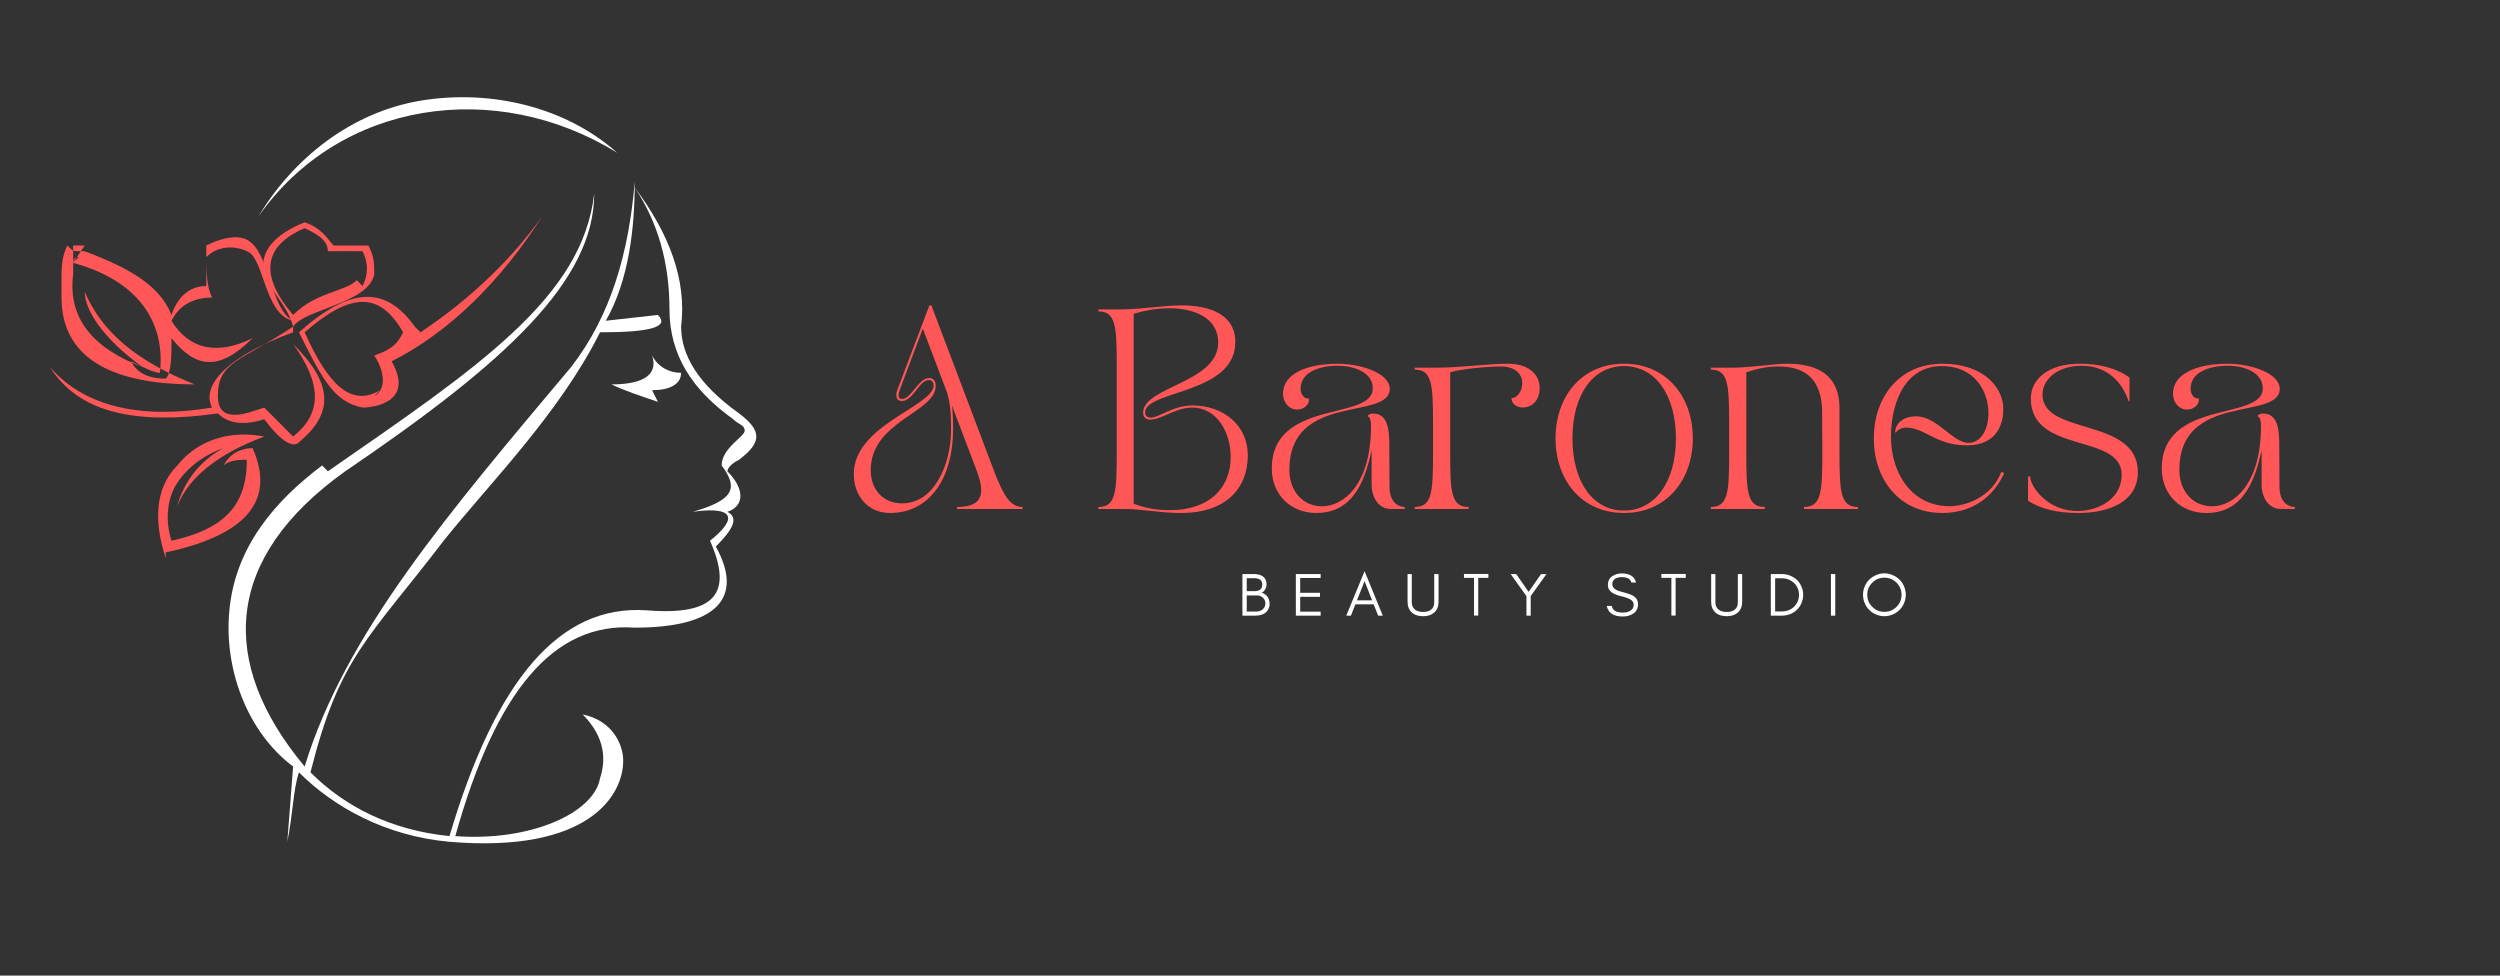 <svg xmlns="http://www.w3.org/2000/svg" xmlns:xlink="http://www.w3.org/1999/xlink" width="123" zoomAndPan="magnify" viewBox="0 0 92.25 36" height="48" preserveAspectRatio="xMidYMid meet" version="1.0"><rect x="0" y="0" width="92.25" height="36" fill="#333333" stroke="none"/><defs><g/><clipPath id="eed87c8255"><path d="M 9 3.504 L 23 3.504 L 23 8 L 9 8 Z M 9 3.504 " clip-rule="nonzero"/></clipPath><clipPath id="8ba668854e"><path d="M 8 6 L 28 6 L 28 31.234 L 8 31.234 Z M 8 6 " clip-rule="nonzero"/></clipPath></defs><g fill="#ffffff" fill-opacity="1"><g transform="translate(45.677, 22.718)"><g><path d="M 1.172 -0.426 C 1.172 -0.535 1.145 -0.629 1.094 -0.699 C 1.039 -0.773 0.965 -0.82 0.879 -0.848 C 0.93 -0.871 0.977 -0.91 1.008 -0.973 C 1.023 -1 1.035 -1.023 1.047 -1.055 C 1.055 -1.086 1.059 -1.125 1.059 -1.176 C 1.059 -1.227 1.047 -1.277 1.023 -1.328 C 0.957 -1.465 0.809 -1.535 0.586 -1.535 L 0.168 -1.535 L 0.168 0 L 0.641 0 C 0.797 0 0.918 -0.035 1.016 -0.105 C 1.062 -0.141 1.102 -0.191 1.129 -0.25 C 1.156 -0.305 1.172 -0.363 1.172 -0.426 Z M 0.902 -1.152 C 0.902 -1.066 0.875 -1.008 0.828 -0.965 C 0.777 -0.926 0.711 -0.906 0.629 -0.906 L 0.328 -0.906 L 0.328 -1.383 L 0.586 -1.383 C 0.797 -1.383 0.902 -1.305 0.902 -1.152 Z M 1.016 -0.457 C 1.016 -0.367 0.984 -0.293 0.918 -0.234 C 0.859 -0.18 0.777 -0.152 0.684 -0.152 L 0.328 -0.152 L 0.328 -0.746 L 0.711 -0.746 C 0.789 -0.746 0.859 -0.719 0.918 -0.668 C 0.945 -0.641 0.969 -0.613 0.988 -0.578 C 1.004 -0.543 1.016 -0.504 1.016 -0.457 Z M 1.016 -0.457 "/></g></g></g><g fill="#ffffff" fill-opacity="1"><g transform="translate(47.649, 22.718)"><g><path d="M 1.082 0 L 1.082 -0.148 L 0.328 -0.148 L 0.328 -0.695 L 1.059 -0.695 L 1.059 -0.844 L 0.328 -0.844 L 0.328 -1.391 L 1.082 -1.391 L 1.082 -1.535 L 0.168 -1.535 L 0.168 0 Z M 1.082 0 "/></g></g></g><g fill="#ffffff" fill-opacity="1"><g transform="translate(49.654, 22.718)"><g><path d="M 0.418 -0.566 L 0.699 -1.273 L 0.977 -0.566 Z M 1.371 0 L 0.699 -1.641 L 0.023 0 L 0.195 0 L 0.359 -0.418 L 1.035 -0.418 L 1.199 0 Z M 1.371 0 "/></g></g></g><g fill="#ffffff" fill-opacity="1"><g transform="translate(51.802, 22.718)"><g><path d="M 1.281 -0.508 L 1.281 -1.535 L 1.121 -1.535 L 1.121 -0.484 C 1.121 -0.422 1.109 -0.371 1.09 -0.328 C 1.023 -0.199 0.898 -0.137 0.711 -0.137 C 0.586 -0.137 0.488 -0.164 0.418 -0.219 C 0.336 -0.281 0.293 -0.367 0.293 -0.484 L 0.293 -1.535 L 0.137 -1.535 L 0.137 -0.508 C 0.137 -0.34 0.191 -0.211 0.297 -0.113 C 0.398 -0.023 0.539 0.02 0.711 0.02 C 0.879 0.02 1.016 -0.023 1.117 -0.113 C 1.227 -0.211 1.281 -0.34 1.281 -0.508 Z M 1.281 -0.508 "/></g></g></g><g fill="#ffffff" fill-opacity="1"><g transform="translate(53.973, 22.718)"><g><path d="M 0.047 -1.395 L 0.418 -1.395 L 0.418 -0.004 L 0.574 -0.004 L 0.574 -1.395 L 0.949 -1.395 L 0.949 -1.539 L 0.047 -1.539 Z M 0.047 -1.395 "/></g></g></g><g fill="#ffffff" fill-opacity="1"><g transform="translate(55.721, 22.718)"><g><path d="M 0.762 -0.723 L 1.344 -1.535 L 1.145 -1.535 L 0.684 -0.879 L 0.227 -1.535 L 0.023 -1.535 L 0.605 -0.719 L 0.605 0 L 0.762 0 Z M 0.762 -0.723 "/></g></g></g><g fill="#ffffff" fill-opacity="1"><g transform="translate(57.841, 22.718)"><g/></g></g><g fill="#ffffff" fill-opacity="1"><g transform="translate(59.206, 22.718)"><g><path d="M 0.594 -0.723 C 0.793 -0.676 0.93 -0.625 1 -0.566 C 1.051 -0.523 1.074 -0.473 1.074 -0.41 C 1.074 -0.344 1.062 -0.293 1.035 -0.258 C 0.965 -0.164 0.844 -0.113 0.672 -0.113 C 0.434 -0.113 0.297 -0.195 0.27 -0.359 L 0.082 -0.359 C 0.137 -0.098 0.336 0.031 0.672 0.031 C 0.824 0.031 0.949 -0.004 1.051 -0.07 C 1.176 -0.148 1.238 -0.266 1.238 -0.422 C 1.238 -0.547 1.188 -0.645 1.09 -0.711 C 1.02 -0.762 0.906 -0.805 0.75 -0.848 C 0.59 -0.887 0.488 -0.922 0.441 -0.945 C 0.34 -1 0.285 -1.07 0.289 -1.164 C 0.289 -1.215 0.297 -1.258 0.32 -1.289 C 0.379 -1.379 0.484 -1.422 0.633 -1.422 C 0.844 -1.422 0.961 -1.355 0.992 -1.223 L 1.164 -1.223 C 1.109 -1.445 0.93 -1.559 0.633 -1.559 C 0.496 -1.559 0.379 -1.523 0.277 -1.449 C 0.176 -1.379 0.125 -1.273 0.125 -1.129 C 0.125 -0.93 0.281 -0.797 0.594 -0.723 Z M 0.594 -0.723 "/></g></g></g><g fill="#ffffff" fill-opacity="1"><g transform="translate(61.256, 22.718)"><g><path d="M 0.047 -1.395 L 0.418 -1.395 L 0.418 -0.004 L 0.574 -0.004 L 0.574 -1.395 L 0.949 -1.395 L 0.949 -1.539 L 0.047 -1.539 Z M 0.047 -1.395 "/></g></g></g><g fill="#ffffff" fill-opacity="1"><g transform="translate(63.005, 22.718)"><g><path d="M 1.281 -0.508 L 1.281 -1.535 L 1.121 -1.535 L 1.121 -0.484 C 1.121 -0.422 1.109 -0.371 1.09 -0.328 C 1.023 -0.199 0.898 -0.137 0.711 -0.137 C 0.586 -0.137 0.488 -0.164 0.418 -0.219 C 0.336 -0.281 0.293 -0.367 0.293 -0.484 L 0.293 -1.535 L 0.137 -1.535 L 0.137 -0.508 C 0.137 -0.34 0.191 -0.211 0.297 -0.113 C 0.398 -0.023 0.539 0.02 0.711 0.02 C 0.879 0.02 1.016 -0.023 1.117 -0.113 C 1.227 -0.211 1.281 -0.34 1.281 -0.508 Z M 1.281 -0.508 "/></g></g></g><g fill="#ffffff" fill-opacity="1"><g transform="translate(65.175, 22.718)"><g><path d="M 1.363 -0.77 C 1.363 -0.879 1.34 -0.98 1.297 -1.074 C 1.258 -1.172 1.203 -1.25 1.133 -1.32 C 1.059 -1.387 0.977 -1.438 0.879 -1.477 C 0.785 -1.516 0.68 -1.535 0.57 -1.535 L 0.168 -1.535 L 0.168 0 L 0.57 0 C 0.68 0 0.785 -0.02 0.879 -0.055 C 0.977 -0.094 1.059 -0.148 1.133 -0.219 C 1.203 -0.285 1.258 -0.363 1.297 -0.457 C 1.34 -0.555 1.363 -0.656 1.363 -0.77 Z M 1.207 -0.77 C 1.207 -0.59 1.145 -0.445 1.023 -0.328 C 0.902 -0.215 0.754 -0.156 0.574 -0.156 L 0.328 -0.156 L 0.328 -1.379 L 0.574 -1.379 C 0.754 -1.379 0.902 -1.32 1.023 -1.207 C 1.145 -1.09 1.207 -0.941 1.207 -0.77 Z M 1.207 -0.77 "/></g></g></g><g fill="#ffffff" fill-opacity="1"><g transform="translate(67.393, 22.718)"><g><path d="M 0.328 0 L 0.328 -1.535 L 0.168 -1.535 L 0.168 0 Z M 0.328 0 "/></g></g></g><g fill="#ffffff" fill-opacity="1"><g transform="translate(68.644, 22.718)"><g><path d="M 1.523 -0.773 C 1.523 -0.598 1.461 -0.445 1.336 -0.324 C 1.211 -0.199 1.062 -0.141 0.891 -0.141 C 0.715 -0.141 0.566 -0.199 0.445 -0.324 C 0.32 -0.445 0.258 -0.598 0.258 -0.773 C 0.258 -0.945 0.32 -1.094 0.445 -1.219 C 0.566 -1.34 0.715 -1.402 0.891 -1.402 C 1.062 -1.402 1.211 -1.34 1.336 -1.219 C 1.461 -1.094 1.523 -0.945 1.523 -0.773 Z M 1.68 -0.773 C 1.68 -0.879 1.656 -0.984 1.617 -1.078 C 1.578 -1.176 1.52 -1.258 1.449 -1.332 C 1.375 -1.398 1.293 -1.457 1.195 -1.496 C 1.102 -1.539 1 -1.562 0.891 -1.562 C 0.781 -1.562 0.676 -1.539 0.582 -1.496 C 0.488 -1.457 0.402 -1.398 0.332 -1.332 C 0.258 -1.258 0.203 -1.176 0.164 -1.078 C 0.121 -0.984 0.102 -0.879 0.102 -0.773 C 0.102 -0.664 0.121 -0.559 0.164 -0.465 C 0.203 -0.367 0.258 -0.285 0.332 -0.211 C 0.402 -0.141 0.488 -0.082 0.582 -0.043 C 0.676 -0.004 0.781 0.02 0.891 0.02 C 1 0.02 1.102 -0.004 1.195 -0.043 C 1.293 -0.082 1.375 -0.141 1.449 -0.211 C 1.52 -0.285 1.578 -0.367 1.617 -0.465 C 1.656 -0.559 1.68 -0.664 1.68 -0.773 Z M 1.68 -0.773 "/></g></g></g><g fill="#ff5757" fill-opacity="1"><g transform="translate(31.282, 18.781)"><g><path d="M 0.223 -1.289 C 0.223 -0.523 0.707 0.148 1.562 0.148 C 3.027 0.148 3.887 -1.148 3.887 -2.938 C 3.887 -3.293 3.875 -3.586 3.844 -3.82 L 4.758 -1.414 C 5.035 -0.672 5.074 -0.074 4.035 -0.074 L 4.035 0 L 6.449 0 L 6.449 -0.074 C 6 -0.074 5.766 -0.48 5.441 -1.289 L 3.086 -7.512 L 3.012 -7.512 C 2.547 -6.289 2.273 -5.559 1.824 -4.375 C 1.754 -4.184 1.789 -3.984 1.996 -3.984 C 2.414 -3.984 2.637 -4.758 2.988 -4.758 C 3.086 -4.758 3.168 -4.699 3.168 -4.559 C 3.168 -3.793 0.223 -3.102 0.223 -1.289 Z M 0.848 -1.43 C 0.848 -3.246 3.246 -3.555 3.246 -4.543 C 3.246 -4.734 3.145 -4.832 3.004 -4.832 C 2.613 -4.832 2.34 -4.059 2.004 -4.059 C 1.887 -4.059 1.824 -4.145 1.922 -4.402 L 2.77 -6.656 L 3.66 -4.309 C 3.793 -3.875 3.812 -3.469 3.812 -2.922 C 3.812 -1.715 3.234 -0.207 2.004 -0.207 C 1.281 -0.207 0.848 -0.738 0.848 -1.43 Z M 0.848 -1.43 "/></g></g></g><g fill="#ff5757" fill-opacity="1"><g transform="translate(37.733, 18.781)"><g/></g></g><g fill="#ff5757" fill-opacity="1"><g transform="translate(40.31, 18.781)"><g><path d="M 0.223 -7.363 L 0.223 -7.289 C 0.855 -7.289 0.898 -6.766 0.898 -5.316 L 0.898 -2.047 C 0.898 -0.598 0.855 -0.074 0.223 -0.074 L 0.223 0 L 1.105 0 C 1.914 0 2.438 0.148 3.293 0.148 C 4.859 0.148 5.734 -0.707 5.734 -1.98 C 5.734 -3.102 4.816 -3.82 3.688 -3.82 C 2.98 -3.82 2.465 -3.371 2.156 -3.371 C 2.07 -3.371 1.945 -3.395 1.945 -3.562 C 1.945 -4.383 5.273 -4.234 5.273 -6.156 C 5.273 -7.188 4.324 -7.512 3.285 -7.512 C 2.637 -7.512 1.723 -7.363 1.074 -7.363 Z M 1.523 -7.203 C 1.953 -7.332 2.379 -7.406 2.855 -7.406 C 3.754 -7.406 4.641 -7.055 4.641 -6.141 C 4.641 -4.652 1.871 -4.516 1.871 -3.551 C 1.871 -3.371 1.996 -3.297 2.129 -3.297 C 2.562 -3.297 3.062 -3.742 3.684 -3.742 C 4.602 -3.742 5.102 -2.812 5.102 -1.93 C 5.102 -0.707 4.242 0.043 2.871 0.043 C 2.328 0.043 1.973 -0.031 1.523 -0.191 Z M 1.523 -7.203 "/></g></g></g><g fill="#ff5757" fill-opacity="1"><g transform="translate(46.488, 18.781)"><g><path d="M 0.441 -1.488 C 0.441 -0.539 1.133 0.148 2.082 0.148 C 3.371 0.148 3.859 -0.906 4.125 -2.172 L 4.125 -0.914 C 4.125 -0.359 4.434 0 4.824 0 L 5.348 0 L 5.348 -0.074 C 5.148 -0.074 4.785 -0.207 4.785 -0.824 C 4.785 -1.605 4.777 -1.715 4.777 -2.371 C 4.777 -2.961 4.711 -3.52 4.176 -3.52 C 4.059 -3.52 3.977 -3.461 3.977 -3.418 C 4.086 -3.387 4.102 -3.219 4.102 -3.055 C 4.102 -0.914 3.094 -0.098 2.297 -0.098 C 1.574 -0.098 1.09 -0.676 1.09 -1.441 C 1.09 -4.324 4.793 -3.246 4.793 -4.434 C 4.793 -5.016 3.711 -5.359 2.879 -5.359 C 1.723 -5.359 0.855 -4.984 0.855 -4.258 C 0.855 -3.938 1.066 -3.668 1.383 -3.668 C 1.629 -3.668 1.871 -3.875 1.797 -4.094 C 1.73 -4.027 1.504 -4.152 1.504 -4.434 C 1.504 -5.043 2.18 -5.285 2.879 -5.285 C 3.477 -5.285 4.168 -5.043 4.168 -4.449 C 4.168 -3.234 0.441 -4.078 0.441 -1.488 Z M 0.441 -1.488 "/></g></g></g><g fill="#ff5757" fill-opacity="1"><g transform="translate(51.981, 18.781)"><g><path d="M 2.211 0 L 2.211 -0.074 C 1.574 -0.074 1.531 -0.598 1.531 -2.047 L 1.531 -5.043 C 1.953 -5.176 2.945 -5.258 3.402 -5.258 C 3.934 -5.258 4.191 -4.977 4.191 -4.641 C 4.191 -4.336 4 -4.094 3.793 -4.086 C 3.793 -3.879 3.992 -3.746 4.195 -3.746 C 4.617 -3.746 4.832 -4.07 4.832 -4.461 C 4.832 -5.027 4.344 -5.359 3.688 -5.359 C 2.871 -5.359 1.922 -5.215 1.074 -5.215 L 0.223 -5.215 L 0.223 -5.141 C 0.855 -5.141 0.898 -4.617 0.898 -3.168 L 0.898 -2.047 C 0.898 -0.598 0.855 -0.074 0.223 -0.074 L 0.223 0 Z M 2.211 0 "/></g></g></g><g fill="#ff5757" fill-opacity="1"><g transform="translate(56.958, 18.781)"><g><path d="M 2.969 0.148 C 4.551 0.148 5.508 -1.09 5.508 -2.605 C 5.508 -4.125 4.551 -5.359 2.969 -5.359 C 1.383 -5.359 0.441 -4.125 0.441 -2.605 C 0.441 -1.09 1.383 0.148 2.969 0.148 Z M 1.066 -2.605 C 1.066 -4.227 1.824 -5.273 2.969 -5.273 C 4.109 -5.273 4.883 -4.227 4.883 -2.605 C 4.883 -0.988 4.109 0.059 2.969 0.059 C 1.824 0.059 1.066 -0.988 1.066 -2.605 Z M 1.066 -2.605 "/></g></g></g><g fill="#ff5757" fill-opacity="1"><g transform="translate(62.908, 18.781)"><g><path d="M 0.223 -0.074 L 0.223 0 L 2.211 0 L 2.211 -0.074 C 1.574 -0.074 1.531 -0.598 1.531 -2.047 L 1.531 -5.043 C 1.887 -5.168 2.297 -5.258 2.672 -5.258 C 3.172 -5.258 4.328 -5.215 4.328 -3.562 C 4.328 -3.562 4.336 -2.27 4.336 -2.047 C 4.336 -0.598 4.293 -0.074 3.66 -0.074 L 3.66 0 L 5.648 0 L 5.648 -0.074 C 5.016 -0.074 4.969 -0.598 4.969 -2.047 L 4.969 -3.719 C 4.969 -5.266 3.66 -5.359 3.004 -5.359 C 2.586 -5.359 1.664 -5.215 1.059 -5.215 L 0.223 -5.215 L 0.223 -5.141 C 0.855 -5.141 0.898 -4.617 0.898 -3.168 L 0.898 -2.047 C 0.898 -0.598 0.855 -0.074 0.223 -0.074 Z M 0.223 -0.074 "/></g></g></g><g fill="#ff5757" fill-opacity="1"><g transform="translate(68.703, 18.781)"><g><path d="M 2.969 0.148 C 4.066 0.148 4.867 -0.449 5.25 -1.324 L 5.148 -1.371 C 4.785 -0.418 3.812 -0.102 3.234 -0.102 C 1.879 -0.102 1.09 -1.258 1.074 -2.629 C 1.059 -3.668 1.457 -5.273 2.953 -5.273 C 5.059 -5.273 5.027 -2.438 3.938 -2.438 C 3.352 -2.438 2.777 -3.418 2.004 -3.418 C 1.496 -3.418 1.23 -3.129 1.23 -2.828 L 1.258 -2.82 C 1.281 -2.879 1.441 -3.004 1.621 -3.004 C 2.34 -3.004 2.703 -2.348 3.887 -2.348 C 4.734 -2.348 5.215 -2.848 5.219 -3.684 C 5.227 -4.426 4.551 -5.359 2.969 -5.359 C 1.383 -5.359 0.441 -4.125 0.441 -2.605 C 0.441 -1.09 1.383 0.148 2.969 0.148 Z M 2.969 0.148 "/></g></g></g><g fill="#ff5757" fill-opacity="1"><g transform="translate(74.395, 18.781)"><g><path d="M 0.441 -0.301 C 0.914 0 1.516 0.148 2.297 0.148 C 3.438 0.148 4.492 -0.273 4.492 -1.355 C 4.492 -3.395 0.973 -2.695 0.973 -4.219 C 0.973 -4.77 1.504 -5.285 2.43 -5.285 C 3.219 -5.285 3.867 -4.824 4.152 -3.977 L 4.184 -3.977 L 4.184 -4.844 C 4.184 -4.844 3.602 -5.359 2.355 -5.359 C 1.156 -5.359 0.543 -4.77 0.543 -4.078 C 0.543 -2.012 3.895 -2.812 3.895 -1.258 C 3.895 -0.414 3.102 0.059 2.297 0.074 C 1.141 0.098 0.516 -0.855 0.516 -1.199 L 0.441 -1.199 Z M 0.441 -0.301 "/></g></g></g><g fill="#ff5757" fill-opacity="1"><g transform="translate(79.328, 18.781)"><g><path d="M 0.441 -1.488 C 0.441 -0.539 1.133 0.148 2.082 0.148 C 3.371 0.148 3.859 -0.906 4.125 -2.172 L 4.125 -0.914 C 4.125 -0.359 4.434 0 4.824 0 L 5.348 0 L 5.348 -0.074 C 5.148 -0.074 4.785 -0.207 4.785 -0.824 C 4.785 -1.605 4.777 -1.715 4.777 -2.371 C 4.777 -2.961 4.711 -3.52 4.176 -3.52 C 4.059 -3.52 3.977 -3.461 3.977 -3.418 C 4.086 -3.387 4.102 -3.219 4.102 -3.055 C 4.102 -0.914 3.094 -0.098 2.297 -0.098 C 1.574 -0.098 1.09 -0.676 1.09 -1.441 C 1.09 -4.324 4.793 -3.246 4.793 -4.434 C 4.793 -5.016 3.711 -5.359 2.879 -5.359 C 1.723 -5.359 0.855 -4.984 0.855 -4.258 C 0.855 -3.938 1.066 -3.668 1.383 -3.668 C 1.629 -3.668 1.871 -3.875 1.797 -4.094 C 1.73 -4.027 1.504 -4.152 1.504 -4.434 C 1.504 -5.043 2.18 -5.285 2.879 -5.285 C 3.477 -5.285 4.168 -5.043 4.168 -4.449 C 4.168 -3.234 0.441 -4.078 0.441 -1.488 Z M 0.441 -1.488 "/></g></g></g><path fill="#ff5757" d="M 2.699 9.699 C 5.047 10.34 6.117 11.836 5.902 13.758 C 5.688 13.758 5.262 13.543 4.836 13.332 C 5.047 13.758 5.477 13.973 6.117 13.973 C 6.328 13.758 6.328 13.117 6.328 12.477 C 7.184 13.543 8.039 13.758 9.32 12.477 C 8.039 13.117 6.973 12.902 6.328 11.836 C 6.543 11.406 6.973 10.98 7.824 10.98 C 7.613 10.555 7.613 9.914 7.613 9.484 C 8.039 9.059 8.68 9.059 9.109 9.27 C 9.75 9.484 9.75 11.621 10.816 11.836 C 9.961 11.406 9.961 9.27 9.109 8.844 C 8.68 8.629 8.039 8.844 7.613 9.059 L 7.613 10.555 C 6.973 10.555 6.543 10.98 6.328 11.621 C 5.902 10.555 4.836 9.914 3.125 9.27 C 3.125 9.27 2.91 9.27 2.91 9.27 C 2.699 9.27 2.699 9.27 2.484 9.059 C 2.27 9.484 2.27 9.914 2.27 10.34 C 2.27 10.555 2.27 10.766 2.27 10.98 C 2.27 13.117 3.98 14.184 7.184 14.184 C 5.047 13.332 3.766 12.262 3.125 10.766 C 3.125 11.406 3.766 12.477 5.262 13.543 C 3.551 12.902 2.484 11.836 2.699 10.125 C 2.699 9.914 2.699 9.699 2.699 9.484 C 2.699 9.27 2.699 9.27 2.699 9.059 C 2.699 9.059 2.699 9.059 2.91 9.059 C 2.91 9.059 3.125 9.059 3.125 9.059 Z M 2.91 9.484 L 2.699 9.699 C 2.699 9.699 2.699 9.484 2.91 9.484 Z M 2.91 9.484 " fill-opacity="1" fill-rule="evenodd"/><path fill="#ff5757" d="M 10.816 12.262 C 8.465 13.117 7.398 14.184 7.824 15.039 C 5.262 15.469 3.125 15.039 1.844 13.543 C 2.91 15.254 5.047 15.68 8.039 15.254 C 8.465 15.68 9.109 15.68 9.75 15.469 C 10.391 16.32 10.816 16.535 11.031 16.32 C 12.312 15.254 12.312 14.184 10.816 12.691 C 11.887 14.184 11.887 15.254 10.816 16.109 C 10.602 15.895 10.176 15.469 9.75 15.039 C 9.109 15.254 8.039 15.68 8.039 14.613 C 8.039 13.332 8.895 13.332 10.816 12.051 Z M 10.816 12.262 " fill-opacity="1" fill-rule="evenodd"/><path fill="#ff5757" d="M 9.75 9.914 C 9.75 10.555 10.602 11.195 10.816 12.051 C 11.242 11.406 13.594 11.195 13.809 10.125 C 13.809 9.699 13.809 9.484 13.594 9.059 L 12.312 9.059 C 12.098 8.844 11.887 8.418 11.242 8.203 C 10.176 8.629 9.535 9.27 9.75 10.125 Z M 13.168 10.34 C 12.738 10.766 11.672 10.766 10.816 11.621 C 9.535 10.125 9.75 9.059 11.242 8.418 C 11.672 8.629 12.098 8.844 12.098 9.27 L 13.379 9.27 C 13.594 9.699 13.594 10.125 13.379 10.555 Z M 13.168 10.34 " fill-opacity="1" fill-rule="evenodd"/><path fill="#ff5757" d="M 15.305 12.051 C 14.234 10.555 12.953 10.555 11.031 12.262 C 11.887 13.973 12.312 14.828 13.379 15.039 C 13.809 15.039 15.305 14.828 14.449 13.332 C 16.586 12.262 18.508 10.34 20.004 7.988 C 18.938 9.484 17.441 10.98 15.516 12.262 Z M 14.023 14.398 C 12.953 15.039 12.098 14.184 11.242 12.262 C 12.953 10.766 14.023 10.766 14.875 12.262 C 14.664 12.691 14.449 12.902 13.809 13.117 C 14.234 13.758 14.234 14.398 13.809 14.613 Z M 14.023 14.398 " fill-opacity="1" fill-rule="evenodd"/><g clip-path="url(#eed87c8255)"><path fill="#ffffff" d="M 9.535 7.988 C 12.527 3.715 18.293 2.863 22.781 5.641 C 20.859 3.93 18.082 3.289 15.516 3.715 C 12.953 4.145 10.816 5.852 9.535 7.988 Z M 9.535 7.988 " fill-opacity="1" fill-rule="evenodd"/></g><path fill="#ff5757" d="M 6.117 20.383 C 9.109 19.742 10.176 18.457 9.32 16.535 C 8.895 16.535 8.465 16.75 8.254 17.176 C 8.465 16.965 8.895 16.965 9.109 16.965 C 9.109 18.672 8.254 19.527 6.328 19.953 C 6.117 19.312 6.117 18.457 6.543 17.816 C 6.973 17.176 7.613 16.75 8.254 16.535 C 7.398 16.965 6.758 17.816 6.543 18.672 C 6.973 17.605 8.039 16.75 9.75 16.109 C 8.68 15.895 7.398 16.109 6.543 17.176 C 5.688 18.031 5.688 19.312 6.117 20.594 Z M 6.117 20.383 " fill-opacity="1" fill-rule="evenodd"/><g clip-path="url(#8ba668854e)"><path fill="#ffffff" d="M 11.887 17.176 C 10.176 18.457 8.68 20.168 8.465 22.52 C 8.254 24.656 9.109 27.004 10.816 28.285 L 10.602 31.062 C 10.816 29.996 10.816 29.141 11.031 28.5 C 12.312 29.781 14.234 30.852 16.586 31.062 C 21.715 31.492 22.996 29.355 22.996 28.074 C 22.996 27.434 22.566 26.578 21.5 26.363 C 22.355 27.219 22.355 28.074 22.141 28.715 C 21.926 29.996 19.578 31.062 16.801 30.852 C 18.293 25.508 20.43 22.945 23.422 23.16 C 26.414 23.16 27.48 22.09 26.414 20.168 C 27.055 19.527 27.27 19.102 26.84 18.887 C 27.48 18.672 27.48 18.031 26.84 17.391 C 26.84 17.391 26.84 17.176 27.27 16.965 C 28.121 16.32 28.121 15.895 27.27 15.254 C 25.773 14.184 25.133 13.117 25.133 12.051 C 25.344 10.34 24.703 8.629 23.422 6.922 C 24.277 8.203 24.703 9.699 24.703 11.406 C 24.703 13.117 25.559 14.398 27.055 15.469 C 27.27 15.68 27.48 15.68 27.48 15.895 C 27.48 16.109 26.629 16.535 26.629 17.176 C 27.27 18.031 27.055 18.457 25.559 18.887 C 27.055 18.672 27.27 19.102 26.199 19.953 C 27.055 21.879 26.414 22.73 23.852 22.52 C 20.645 22.305 18.293 25.082 16.586 30.852 C 14.449 30.637 12.738 29.781 11.457 28.5 C 12.527 24.227 13.594 23.586 16.371 19.953 C 18.082 17.816 20.645 15.254 22.141 12.262 C 24.062 12.262 24.703 12.051 24.277 11.621 L 22.355 11.836 C 23.207 10.34 23.422 8.418 23.422 6.707 C 23.207 9.27 22.566 11.621 21.074 13.543 C 16.586 18.887 12.738 23.371 11.242 28.285 C 8.039 24.441 8.254 20.594 12.738 17.391 C 18.723 13.332 21.926 10.34 21.926 7.137 C 21.5 10.98 17.652 13.543 12.098 17.391 Z M 11.887 17.176 " fill-opacity="1" fill-rule="evenodd"/></g><path fill="#ffffff" d="M 22.566 14.184 C 22.996 14.398 23.637 14.613 24.277 14.828 L 24.062 14.398 C 24.703 14.398 25.133 14.184 25.133 13.758 C 24.703 13.758 24.277 13.543 24.062 13.117 C 24.277 13.758 23.852 14.184 22.566 14.184 Z M 22.566 14.184 " fill-opacity="1" fill-rule="evenodd"/></svg>